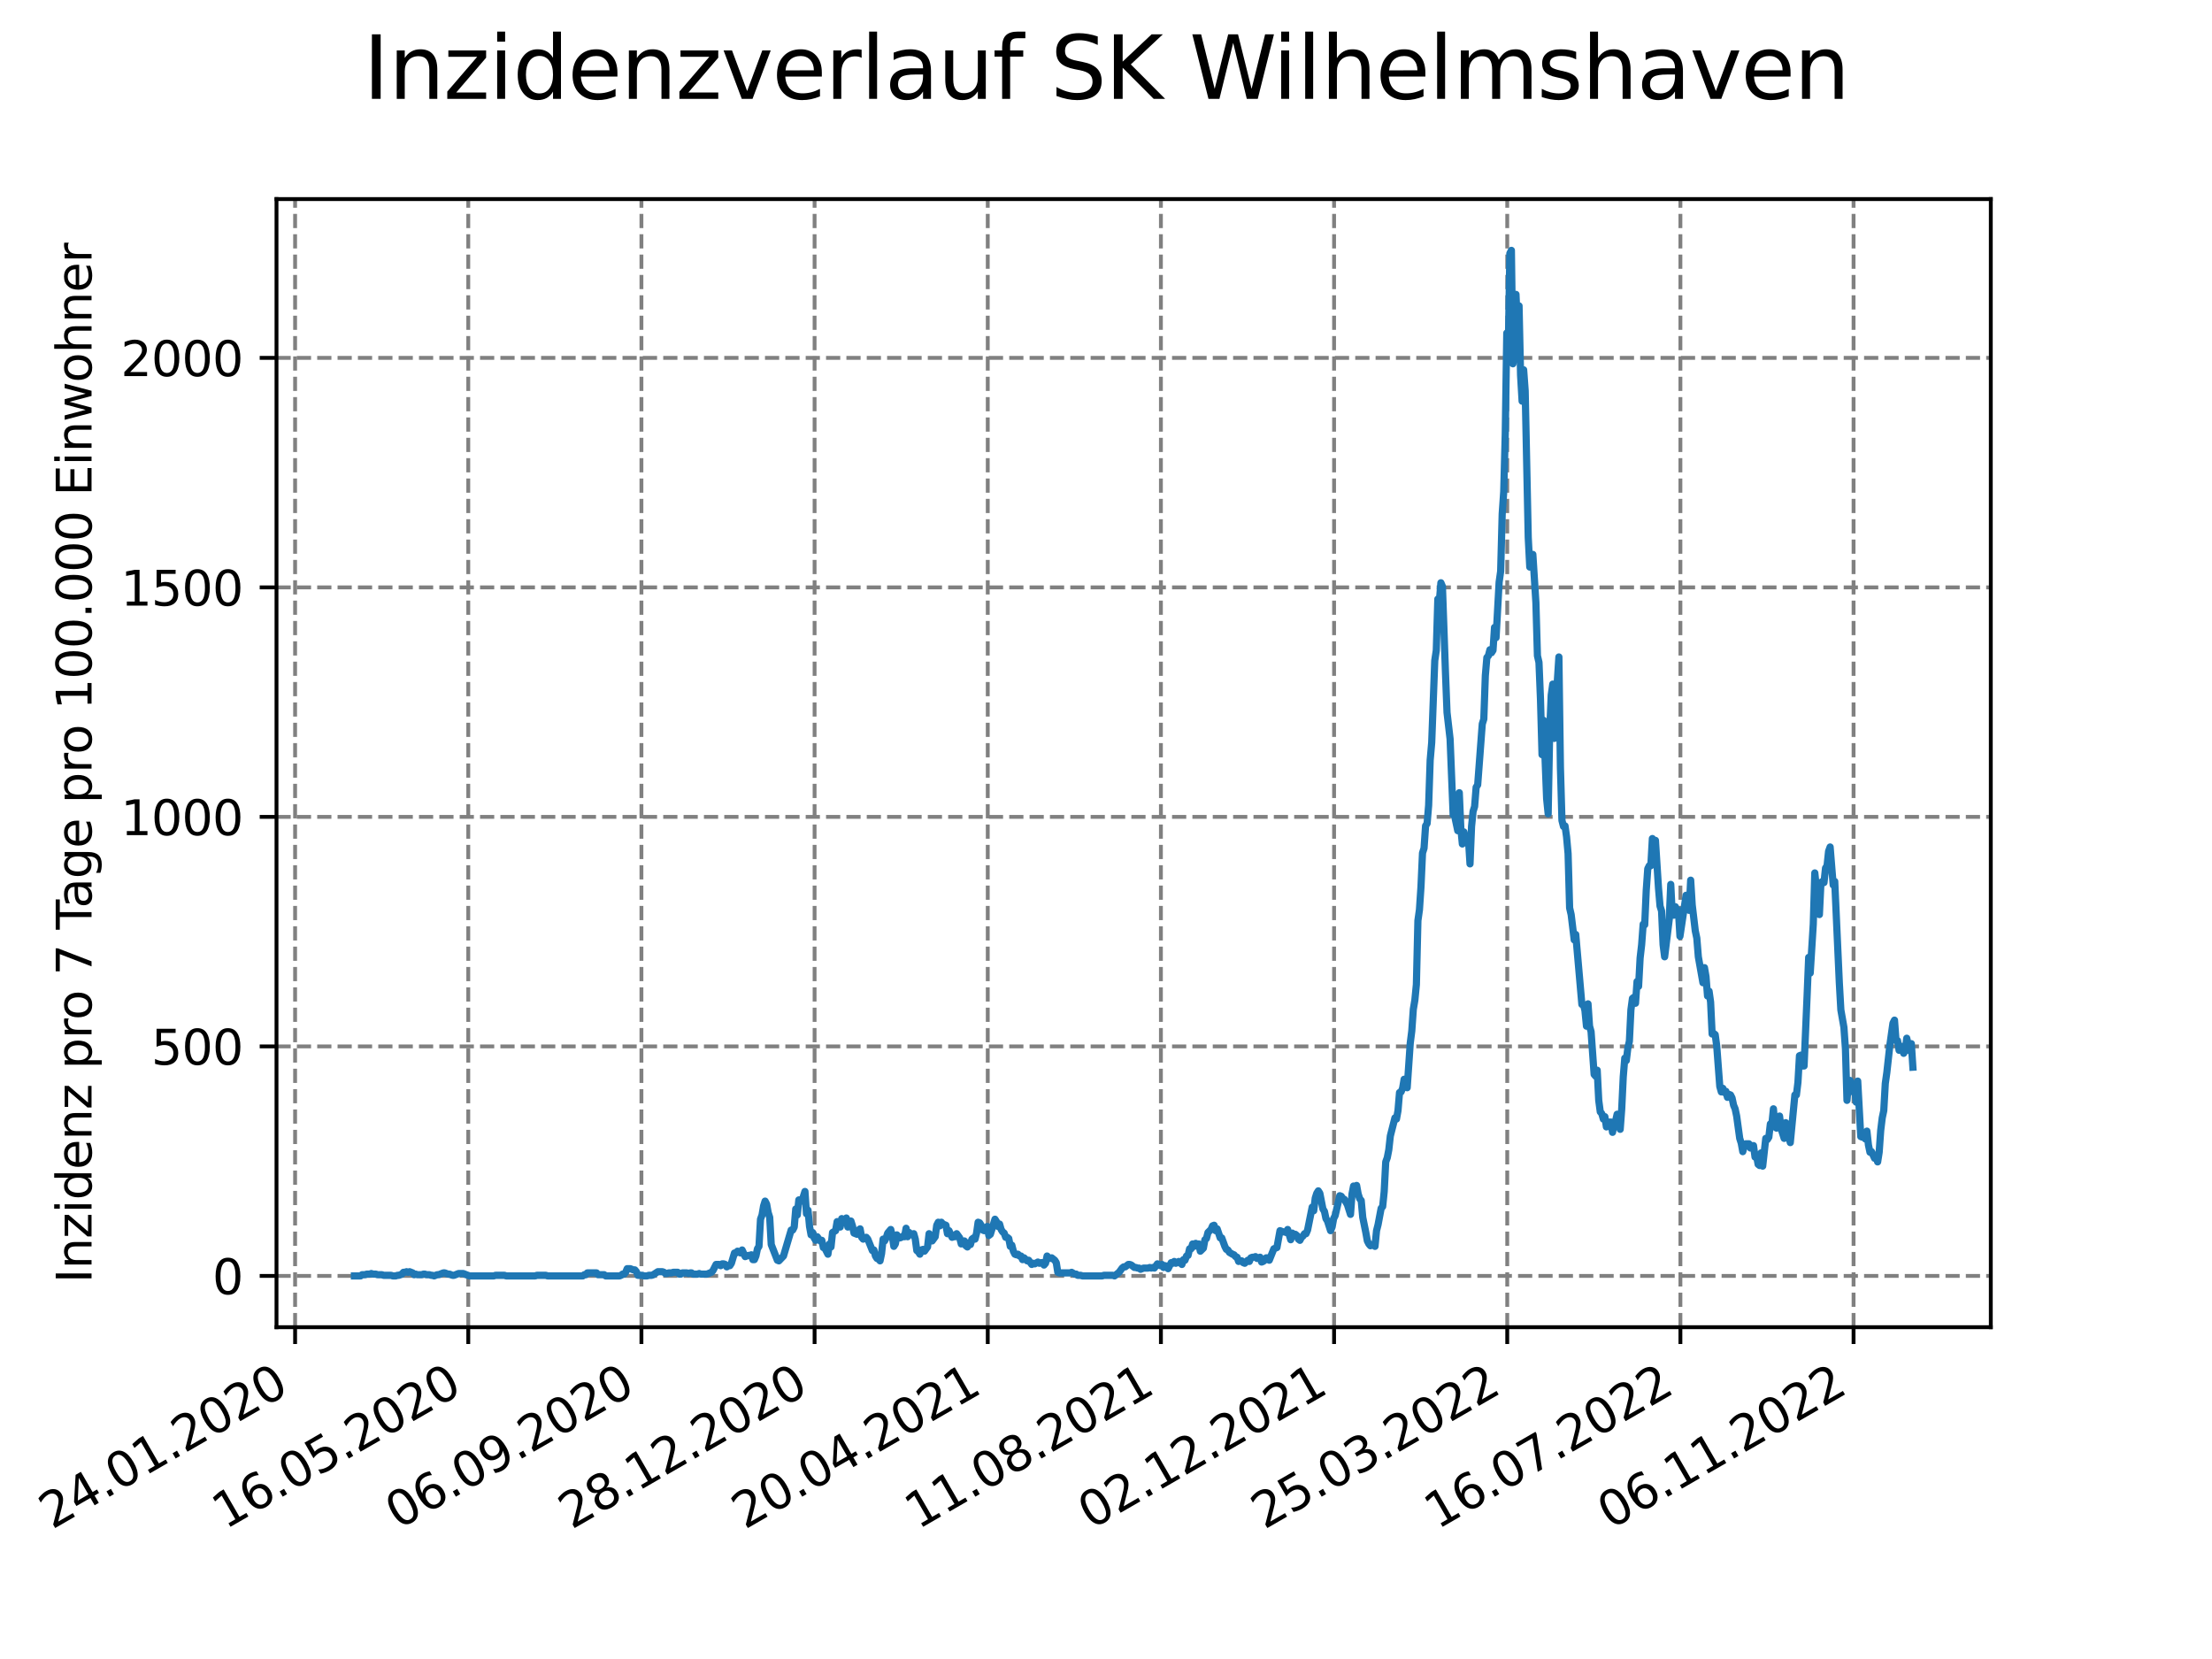 <?xml version="1.0" encoding="utf-8" standalone="no"?>
<!DOCTYPE svg PUBLIC "-//W3C//DTD SVG 1.1//EN"
  "http://www.w3.org/Graphics/SVG/1.1/DTD/svg11.dtd">
<svg xmlns:xlink="http://www.w3.org/1999/xlink" width="460.8pt" height="345.6pt" viewBox="0 0 460.8 345.6" xmlns="http://www.w3.org/2000/svg" version="1.1">
 <defs>
  <style type="text/css">*{stroke-linejoin: round; stroke-linecap: butt}</style>
 </defs>
 <g id="figure_1">
  <g id="patch_1">
   <path d="M 0 345.6 
L 460.8 345.6 
L 460.8 0 
L 0 0 
z
" style="fill: #ffffff"/>
  </g>
  <g id="axes_1">
   <g id="patch_2">
    <path d="M 57.6 276.48 
L 414.72 276.48 
L 414.72 41.472 
L 57.6 41.472 
z
" style="fill: #ffffff"/>
   </g>
   <g id="matplotlib.axis_1">
    <g id="xtick_1">
     <g id="line2d_1">
      <path d="M 61.476 276.48 
L 61.476 41.472 
" clip-path="url(#p8a5e3ba0ab)" style="fill: none; stroke-dasharray: 2.96,1.28; stroke-dashoffset: 0; stroke: #808080; stroke-width: 0.8"/>
     </g>
     <g id="line2d_2">
      <defs>
       <path id="m981bf129ba" d="M 0 0 
L 0 3.5 
" style="stroke: #000000; stroke-width: 0.8"/>
      </defs>
      <g>
       <use xlink:href="#m981bf129ba" x="61.476" y="276.48" style="stroke: #000000; stroke-width: 0.8"/>
      </g>
     </g>
     <g id="text_1">
      <!-- 24.01.2020 -->
      <g transform="translate(10.851 318.689) rotate(-30) scale(0.1 -0.1)">
       <defs>
        <path id="DejaVuSans-32" d="M 1228 531 
L 3431 531 
L 3431 0 
L 469 0 
L 469 531 
Q 828 903 1448 1529 
Q 2069 2156 2228 2338 
Q 2531 2678 2651 2914 
Q 2772 3150 2772 3378 
Q 2772 3750 2511 3984 
Q 2250 4219 1831 4219 
Q 1534 4219 1204 4116 
Q 875 4013 500 3803 
L 500 4441 
Q 881 4594 1212 4672 
Q 1544 4750 1819 4750 
Q 2544 4750 2975 4387 
Q 3406 4025 3406 3419 
Q 3406 3131 3298 2873 
Q 3191 2616 2906 2266 
Q 2828 2175 2409 1742 
Q 1991 1309 1228 531 
z
" transform="scale(0.016)"/>
        <path id="DejaVuSans-34" d="M 2419 4116 
L 825 1625 
L 2419 1625 
L 2419 4116 
z
M 2253 4666 
L 3047 4666 
L 3047 1625 
L 3713 1625 
L 3713 1100 
L 3047 1100 
L 3047 0 
L 2419 0 
L 2419 1100 
L 313 1100 
L 313 1709 
L 2253 4666 
z
" transform="scale(0.016)"/>
        <path id="DejaVuSans-2e" d="M 684 794 
L 1344 794 
L 1344 0 
L 684 0 
L 684 794 
z
" transform="scale(0.016)"/>
        <path id="DejaVuSans-30" d="M 2034 4250 
Q 1547 4250 1301 3770 
Q 1056 3291 1056 2328 
Q 1056 1369 1301 889 
Q 1547 409 2034 409 
Q 2525 409 2770 889 
Q 3016 1369 3016 2328 
Q 3016 3291 2770 3770 
Q 2525 4250 2034 4250 
z
M 2034 4750 
Q 2819 4750 3233 4129 
Q 3647 3509 3647 2328 
Q 3647 1150 3233 529 
Q 2819 -91 2034 -91 
Q 1250 -91 836 529 
Q 422 1150 422 2328 
Q 422 3509 836 4129 
Q 1250 4750 2034 4750 
z
" transform="scale(0.016)"/>
        <path id="DejaVuSans-31" d="M 794 531 
L 1825 531 
L 1825 4091 
L 703 3866 
L 703 4441 
L 1819 4666 
L 2450 4666 
L 2450 531 
L 3481 531 
L 3481 0 
L 794 0 
L 794 531 
z
" transform="scale(0.016)"/>
       </defs>
       <use xlink:href="#DejaVuSans-32"/>
       <use xlink:href="#DejaVuSans-34" x="63.623"/>
       <use xlink:href="#DejaVuSans-2e" x="127.246"/>
       <use xlink:href="#DejaVuSans-30" x="159.033"/>
       <use xlink:href="#DejaVuSans-31" x="222.656"/>
       <use xlink:href="#DejaVuSans-2e" x="286.279"/>
       <use xlink:href="#DejaVuSans-32" x="318.066"/>
       <use xlink:href="#DejaVuSans-30" x="381.689"/>
       <use xlink:href="#DejaVuSans-32" x="445.312"/>
       <use xlink:href="#DejaVuSans-30" x="508.936"/>
      </g>
     </g>
    </g>
    <g id="xtick_2">
     <g id="line2d_3">
      <path d="M 97.549 276.48 
L 97.549 41.472 
" clip-path="url(#p8a5e3ba0ab)" style="fill: none; stroke-dasharray: 2.96,1.28; stroke-dashoffset: 0; stroke: #808080; stroke-width: 0.8"/>
     </g>
     <g id="line2d_4">
      <g>
       <use xlink:href="#m981bf129ba" x="97.549" y="276.48" style="stroke: #000000; stroke-width: 0.8"/>
      </g>
     </g>
     <g id="text_2">
      <!-- 16.05.2020 -->
      <g transform="translate(46.923 318.689) rotate(-30) scale(0.1 -0.1)">
       <defs>
        <path id="DejaVuSans-36" d="M 2113 2584 
Q 1688 2584 1439 2293 
Q 1191 2003 1191 1497 
Q 1191 994 1439 701 
Q 1688 409 2113 409 
Q 2538 409 2786 701 
Q 3034 994 3034 1497 
Q 3034 2003 2786 2293 
Q 2538 2584 2113 2584 
z
M 3366 4563 
L 3366 3988 
Q 3128 4100 2886 4159 
Q 2644 4219 2406 4219 
Q 1781 4219 1451 3797 
Q 1122 3375 1075 2522 
Q 1259 2794 1537 2939 
Q 1816 3084 2150 3084 
Q 2853 3084 3261 2657 
Q 3669 2231 3669 1497 
Q 3669 778 3244 343 
Q 2819 -91 2113 -91 
Q 1303 -91 875 529 
Q 447 1150 447 2328 
Q 447 3434 972 4092 
Q 1497 4750 2381 4750 
Q 2619 4750 2861 4703 
Q 3103 4656 3366 4563 
z
" transform="scale(0.016)"/>
        <path id="DejaVuSans-35" d="M 691 4666 
L 3169 4666 
L 3169 4134 
L 1269 4134 
L 1269 2991 
Q 1406 3038 1543 3061 
Q 1681 3084 1819 3084 
Q 2600 3084 3056 2656 
Q 3513 2228 3513 1497 
Q 3513 744 3044 326 
Q 2575 -91 1722 -91 
Q 1428 -91 1123 -41 
Q 819 9 494 109 
L 494 744 
Q 775 591 1075 516 
Q 1375 441 1709 441 
Q 2250 441 2565 725 
Q 2881 1009 2881 1497 
Q 2881 1984 2565 2268 
Q 2250 2553 1709 2553 
Q 1456 2553 1204 2497 
Q 953 2441 691 2322 
L 691 4666 
z
" transform="scale(0.016)"/>
       </defs>
       <use xlink:href="#DejaVuSans-31"/>
       <use xlink:href="#DejaVuSans-36" x="63.623"/>
       <use xlink:href="#DejaVuSans-2e" x="127.246"/>
       <use xlink:href="#DejaVuSans-30" x="159.033"/>
       <use xlink:href="#DejaVuSans-35" x="222.656"/>
       <use xlink:href="#DejaVuSans-2e" x="286.279"/>
       <use xlink:href="#DejaVuSans-32" x="318.066"/>
       <use xlink:href="#DejaVuSans-30" x="381.689"/>
       <use xlink:href="#DejaVuSans-32" x="445.312"/>
       <use xlink:href="#DejaVuSans-30" x="508.936"/>
      </g>
     </g>
    </g>
    <g id="xtick_3">
     <g id="line2d_5">
      <path d="M 133.621 276.48 
L 133.621 41.472 
" clip-path="url(#p8a5e3ba0ab)" style="fill: none; stroke-dasharray: 2.96,1.28; stroke-dashoffset: 0; stroke: #808080; stroke-width: 0.8"/>
     </g>
     <g id="line2d_6">
      <g>
       <use xlink:href="#m981bf129ba" x="133.621" y="276.48" style="stroke: #000000; stroke-width: 0.8"/>
      </g>
     </g>
     <g id="text_3">
      <!-- 06.09.2020 -->
      <g transform="translate(82.996 318.689) rotate(-30) scale(0.1 -0.1)">
       <defs>
        <path id="DejaVuSans-39" d="M 703 97 
L 703 672 
Q 941 559 1184 500 
Q 1428 441 1663 441 
Q 2288 441 2617 861 
Q 2947 1281 2994 2138 
Q 2813 1869 2534 1725 
Q 2256 1581 1919 1581 
Q 1219 1581 811 2004 
Q 403 2428 403 3163 
Q 403 3881 828 4315 
Q 1253 4750 1959 4750 
Q 2769 4750 3195 4129 
Q 3622 3509 3622 2328 
Q 3622 1225 3098 567 
Q 2575 -91 1691 -91 
Q 1453 -91 1209 -44 
Q 966 3 703 97 
z
M 1959 2075 
Q 2384 2075 2632 2365 
Q 2881 2656 2881 3163 
Q 2881 3666 2632 3958 
Q 2384 4250 1959 4250 
Q 1534 4250 1286 3958 
Q 1038 3666 1038 3163 
Q 1038 2656 1286 2365 
Q 1534 2075 1959 2075 
z
" transform="scale(0.016)"/>
       </defs>
       <use xlink:href="#DejaVuSans-30"/>
       <use xlink:href="#DejaVuSans-36" x="63.623"/>
       <use xlink:href="#DejaVuSans-2e" x="127.246"/>
       <use xlink:href="#DejaVuSans-30" x="159.033"/>
       <use xlink:href="#DejaVuSans-39" x="222.656"/>
       <use xlink:href="#DejaVuSans-2e" x="286.279"/>
       <use xlink:href="#DejaVuSans-32" x="318.066"/>
       <use xlink:href="#DejaVuSans-30" x="381.689"/>
       <use xlink:href="#DejaVuSans-32" x="445.312"/>
       <use xlink:href="#DejaVuSans-30" x="508.936"/>
      </g>
     </g>
    </g>
    <g id="xtick_4">
     <g id="line2d_7">
      <path d="M 169.694 276.48 
L 169.694 41.472 
" clip-path="url(#p8a5e3ba0ab)" style="fill: none; stroke-dasharray: 2.96,1.28; stroke-dashoffset: 0; stroke: #808080; stroke-width: 0.8"/>
     </g>
     <g id="line2d_8">
      <g>
       <use xlink:href="#m981bf129ba" x="169.694" y="276.48" style="stroke: #000000; stroke-width: 0.8"/>
      </g>
     </g>
     <g id="text_4">
      <!-- 28.12.2020 -->
      <g transform="translate(119.069 318.689) rotate(-30) scale(0.1 -0.1)">
       <defs>
        <path id="DejaVuSans-38" d="M 2034 2216 
Q 1584 2216 1326 1975 
Q 1069 1734 1069 1313 
Q 1069 891 1326 650 
Q 1584 409 2034 409 
Q 2484 409 2743 651 
Q 3003 894 3003 1313 
Q 3003 1734 2745 1975 
Q 2488 2216 2034 2216 
z
M 1403 2484 
Q 997 2584 770 2862 
Q 544 3141 544 3541 
Q 544 4100 942 4425 
Q 1341 4750 2034 4750 
Q 2731 4750 3128 4425 
Q 3525 4100 3525 3541 
Q 3525 3141 3298 2862 
Q 3072 2584 2669 2484 
Q 3125 2378 3379 2068 
Q 3634 1759 3634 1313 
Q 3634 634 3220 271 
Q 2806 -91 2034 -91 
Q 1263 -91 848 271 
Q 434 634 434 1313 
Q 434 1759 690 2068 
Q 947 2378 1403 2484 
z
M 1172 3481 
Q 1172 3119 1398 2916 
Q 1625 2713 2034 2713 
Q 2441 2713 2670 2916 
Q 2900 3119 2900 3481 
Q 2900 3844 2670 4047 
Q 2441 4250 2034 4250 
Q 1625 4250 1398 4047 
Q 1172 3844 1172 3481 
z
" transform="scale(0.016)"/>
       </defs>
       <use xlink:href="#DejaVuSans-32"/>
       <use xlink:href="#DejaVuSans-38" x="63.623"/>
       <use xlink:href="#DejaVuSans-2e" x="127.246"/>
       <use xlink:href="#DejaVuSans-31" x="159.033"/>
       <use xlink:href="#DejaVuSans-32" x="222.656"/>
       <use xlink:href="#DejaVuSans-2e" x="286.279"/>
       <use xlink:href="#DejaVuSans-32" x="318.066"/>
       <use xlink:href="#DejaVuSans-30" x="381.689"/>
       <use xlink:href="#DejaVuSans-32" x="445.312"/>
       <use xlink:href="#DejaVuSans-30" x="508.936"/>
      </g>
     </g>
    </g>
    <g id="xtick_5">
     <g id="line2d_9">
      <path d="M 205.767 276.48 
L 205.767 41.472 
" clip-path="url(#p8a5e3ba0ab)" style="fill: none; stroke-dasharray: 2.96,1.28; stroke-dashoffset: 0; stroke: #808080; stroke-width: 0.8"/>
     </g>
     <g id="line2d_10">
      <g>
       <use xlink:href="#m981bf129ba" x="205.767" y="276.48" style="stroke: #000000; stroke-width: 0.8"/>
      </g>
     </g>
     <g id="text_5">
      <!-- 20.04.2021 -->
      <g transform="translate(155.142 318.689) rotate(-30) scale(0.1 -0.1)">
       <use xlink:href="#DejaVuSans-32"/>
       <use xlink:href="#DejaVuSans-30" x="63.623"/>
       <use xlink:href="#DejaVuSans-2e" x="127.246"/>
       <use xlink:href="#DejaVuSans-30" x="159.033"/>
       <use xlink:href="#DejaVuSans-34" x="222.656"/>
       <use xlink:href="#DejaVuSans-2e" x="286.279"/>
       <use xlink:href="#DejaVuSans-32" x="318.066"/>
       <use xlink:href="#DejaVuSans-30" x="381.689"/>
       <use xlink:href="#DejaVuSans-32" x="445.312"/>
       <use xlink:href="#DejaVuSans-31" x="508.936"/>
      </g>
     </g>
    </g>
    <g id="xtick_6">
     <g id="line2d_11">
      <path d="M 241.84 276.48 
L 241.84 41.472 
" clip-path="url(#p8a5e3ba0ab)" style="fill: none; stroke-dasharray: 2.96,1.28; stroke-dashoffset: 0; stroke: #808080; stroke-width: 0.8"/>
     </g>
     <g id="line2d_12">
      <g>
       <use xlink:href="#m981bf129ba" x="241.84" y="276.48" style="stroke: #000000; stroke-width: 0.8"/>
      </g>
     </g>
     <g id="text_6">
      <!-- 11.08.2021 -->
      <g transform="translate(191.214 318.689) rotate(-30) scale(0.1 -0.1)">
       <use xlink:href="#DejaVuSans-31"/>
       <use xlink:href="#DejaVuSans-31" x="63.623"/>
       <use xlink:href="#DejaVuSans-2e" x="127.246"/>
       <use xlink:href="#DejaVuSans-30" x="159.033"/>
       <use xlink:href="#DejaVuSans-38" x="222.656"/>
       <use xlink:href="#DejaVuSans-2e" x="286.279"/>
       <use xlink:href="#DejaVuSans-32" x="318.066"/>
       <use xlink:href="#DejaVuSans-30" x="381.689"/>
       <use xlink:href="#DejaVuSans-32" x="445.312"/>
       <use xlink:href="#DejaVuSans-31" x="508.936"/>
      </g>
     </g>
    </g>
    <g id="xtick_7">
     <g id="line2d_13">
      <path d="M 277.912 276.48 
L 277.912 41.472 
" clip-path="url(#p8a5e3ba0ab)" style="fill: none; stroke-dasharray: 2.96,1.28; stroke-dashoffset: 0; stroke: #808080; stroke-width: 0.8"/>
     </g>
     <g id="line2d_14">
      <g>
       <use xlink:href="#m981bf129ba" x="277.912" y="276.48" style="stroke: #000000; stroke-width: 0.8"/>
      </g>
     </g>
     <g id="text_7">
      <!-- 02.12.2021 -->
      <g transform="translate(227.287 318.689) rotate(-30) scale(0.1 -0.1)">
       <use xlink:href="#DejaVuSans-30"/>
       <use xlink:href="#DejaVuSans-32" x="63.623"/>
       <use xlink:href="#DejaVuSans-2e" x="127.246"/>
       <use xlink:href="#DejaVuSans-31" x="159.033"/>
       <use xlink:href="#DejaVuSans-32" x="222.656"/>
       <use xlink:href="#DejaVuSans-2e" x="286.279"/>
       <use xlink:href="#DejaVuSans-32" x="318.066"/>
       <use xlink:href="#DejaVuSans-30" x="381.689"/>
       <use xlink:href="#DejaVuSans-32" x="445.312"/>
       <use xlink:href="#DejaVuSans-31" x="508.936"/>
      </g>
     </g>
    </g>
    <g id="xtick_8">
     <g id="line2d_15">
      <path d="M 313.985 276.48 
L 313.985 41.472 
" clip-path="url(#p8a5e3ba0ab)" style="fill: none; stroke-dasharray: 2.96,1.28; stroke-dashoffset: 0; stroke: #808080; stroke-width: 0.8"/>
     </g>
     <g id="line2d_16">
      <g>
       <use xlink:href="#m981bf129ba" x="313.985" y="276.48" style="stroke: #000000; stroke-width: 0.8"/>
      </g>
     </g>
     <g id="text_8">
      <!-- 25.03.2022 -->
      <g transform="translate(263.36 318.689) rotate(-30) scale(0.1 -0.1)">
       <defs>
        <path id="DejaVuSans-33" d="M 2597 2516 
Q 3050 2419 3304 2112 
Q 3559 1806 3559 1356 
Q 3559 666 3084 287 
Q 2609 -91 1734 -91 
Q 1441 -91 1130 -33 
Q 819 25 488 141 
L 488 750 
Q 750 597 1062 519 
Q 1375 441 1716 441 
Q 2309 441 2620 675 
Q 2931 909 2931 1356 
Q 2931 1769 2642 2001 
Q 2353 2234 1838 2234 
L 1294 2234 
L 1294 2753 
L 1863 2753 
Q 2328 2753 2575 2939 
Q 2822 3125 2822 3475 
Q 2822 3834 2567 4026 
Q 2313 4219 1838 4219 
Q 1578 4219 1281 4162 
Q 984 4106 628 3988 
L 628 4550 
Q 988 4650 1302 4700 
Q 1616 4750 1894 4750 
Q 2613 4750 3031 4423 
Q 3450 4097 3450 3541 
Q 3450 3153 3228 2886 
Q 3006 2619 2597 2516 
z
" transform="scale(0.016)"/>
       </defs>
       <use xlink:href="#DejaVuSans-32"/>
       <use xlink:href="#DejaVuSans-35" x="63.623"/>
       <use xlink:href="#DejaVuSans-2e" x="127.246"/>
       <use xlink:href="#DejaVuSans-30" x="159.033"/>
       <use xlink:href="#DejaVuSans-33" x="222.656"/>
       <use xlink:href="#DejaVuSans-2e" x="286.279"/>
       <use xlink:href="#DejaVuSans-32" x="318.066"/>
       <use xlink:href="#DejaVuSans-30" x="381.689"/>
       <use xlink:href="#DejaVuSans-32" x="445.312"/>
       <use xlink:href="#DejaVuSans-32" x="508.936"/>
      </g>
     </g>
    </g>
    <g id="xtick_9">
     <g id="line2d_17">
      <path d="M 350.058 276.48 
L 350.058 41.472 
" clip-path="url(#p8a5e3ba0ab)" style="fill: none; stroke-dasharray: 2.96,1.28; stroke-dashoffset: 0; stroke: #808080; stroke-width: 0.8"/>
     </g>
     <g id="line2d_18">
      <g>
       <use xlink:href="#m981bf129ba" x="350.058" y="276.48" style="stroke: #000000; stroke-width: 0.8"/>
      </g>
     </g>
     <g id="text_9">
      <!-- 16.07.2022 -->
      <g transform="translate(299.433 318.689) rotate(-30) scale(0.1 -0.1)">
       <defs>
        <path id="DejaVuSans-37" d="M 525 4666 
L 3525 4666 
L 3525 4397 
L 1831 0 
L 1172 0 
L 2766 4134 
L 525 4134 
L 525 4666 
z
" transform="scale(0.016)"/>
       </defs>
       <use xlink:href="#DejaVuSans-31"/>
       <use xlink:href="#DejaVuSans-36" x="63.623"/>
       <use xlink:href="#DejaVuSans-2e" x="127.246"/>
       <use xlink:href="#DejaVuSans-30" x="159.033"/>
       <use xlink:href="#DejaVuSans-37" x="222.656"/>
       <use xlink:href="#DejaVuSans-2e" x="286.279"/>
       <use xlink:href="#DejaVuSans-32" x="318.066"/>
       <use xlink:href="#DejaVuSans-30" x="381.689"/>
       <use xlink:href="#DejaVuSans-32" x="445.312"/>
       <use xlink:href="#DejaVuSans-32" x="508.936"/>
      </g>
     </g>
    </g>
    <g id="xtick_10">
     <g id="line2d_19">
      <path d="M 386.131 276.48 
L 386.131 41.472 
" clip-path="url(#p8a5e3ba0ab)" style="fill: none; stroke-dasharray: 2.96,1.28; stroke-dashoffset: 0; stroke: #808080; stroke-width: 0.8"/>
     </g>
     <g id="line2d_20">
      <g>
       <use xlink:href="#m981bf129ba" x="386.131" y="276.48" style="stroke: #000000; stroke-width: 0.8"/>
      </g>
     </g>
     <g id="text_10">
      <!-- 06.11.2022 -->
      <g transform="translate(335.505 318.689) rotate(-30) scale(0.1 -0.1)">
       <use xlink:href="#DejaVuSans-30"/>
       <use xlink:href="#DejaVuSans-36" x="63.623"/>
       <use xlink:href="#DejaVuSans-2e" x="127.246"/>
       <use xlink:href="#DejaVuSans-31" x="159.033"/>
       <use xlink:href="#DejaVuSans-31" x="222.656"/>
       <use xlink:href="#DejaVuSans-2e" x="286.279"/>
       <use xlink:href="#DejaVuSans-32" x="318.066"/>
       <use xlink:href="#DejaVuSans-30" x="381.689"/>
       <use xlink:href="#DejaVuSans-32" x="445.312"/>
       <use xlink:href="#DejaVuSans-32" x="508.936"/>
      </g>
     </g>
    </g>
   </g>
   <g id="matplotlib.axis_2">
    <g id="ytick_1">
     <g id="line2d_21">
      <path d="M 57.6 265.798 
L 414.72 265.798 
" clip-path="url(#p8a5e3ba0ab)" style="fill: none; stroke-dasharray: 2.96,1.28; stroke-dashoffset: 0; stroke: #808080; stroke-width: 0.8"/>
     </g>
     <g id="line2d_22">
      <defs>
       <path id="mc6a2680a09" d="M 0 0 
L -3.5 0 
" style="stroke: #000000; stroke-width: 0.8"/>
      </defs>
      <g>
       <use xlink:href="#mc6a2680a09" x="57.6" y="265.798" style="stroke: #000000; stroke-width: 0.8"/>
      </g>
     </g>
     <g id="text_11">
      <!-- 0 -->
      <g transform="translate(44.237 269.597) scale(0.1 -0.1)">
       <use xlink:href="#DejaVuSans-30"/>
      </g>
     </g>
    </g>
    <g id="ytick_2">
     <g id="line2d_23">
      <path d="M 57.6 217.986 
L 414.72 217.986 
" clip-path="url(#p8a5e3ba0ab)" style="fill: none; stroke-dasharray: 2.96,1.28; stroke-dashoffset: 0; stroke: #808080; stroke-width: 0.8"/>
     </g>
     <g id="line2d_24">
      <g>
       <use xlink:href="#mc6a2680a09" x="57.6" y="217.986" style="stroke: #000000; stroke-width: 0.8"/>
      </g>
     </g>
     <g id="text_12">
      <!-- 500 -->
      <g transform="translate(31.512 221.785) scale(0.1 -0.1)">
       <use xlink:href="#DejaVuSans-35"/>
       <use xlink:href="#DejaVuSans-30" x="63.623"/>
       <use xlink:href="#DejaVuSans-30" x="127.246"/>
      </g>
     </g>
    </g>
    <g id="ytick_3">
     <g id="line2d_25">
      <path d="M 57.6 170.175 
L 414.72 170.175 
" clip-path="url(#p8a5e3ba0ab)" style="fill: none; stroke-dasharray: 2.96,1.28; stroke-dashoffset: 0; stroke: #808080; stroke-width: 0.8"/>
     </g>
     <g id="line2d_26">
      <g>
       <use xlink:href="#mc6a2680a09" x="57.6" y="170.175" style="stroke: #000000; stroke-width: 0.8"/>
      </g>
     </g>
     <g id="text_13">
      <!-- 1000 -->
      <g transform="translate(25.15 173.974) scale(0.1 -0.1)">
       <use xlink:href="#DejaVuSans-31"/>
       <use xlink:href="#DejaVuSans-30" x="63.623"/>
       <use xlink:href="#DejaVuSans-30" x="127.246"/>
       <use xlink:href="#DejaVuSans-30" x="190.869"/>
      </g>
     </g>
    </g>
    <g id="ytick_4">
     <g id="line2d_27">
      <path d="M 57.6 122.363 
L 414.72 122.363 
" clip-path="url(#p8a5e3ba0ab)" style="fill: none; stroke-dasharray: 2.96,1.28; stroke-dashoffset: 0; stroke: #808080; stroke-width: 0.8"/>
     </g>
     <g id="line2d_28">
      <g>
       <use xlink:href="#mc6a2680a09" x="57.6" y="122.363" style="stroke: #000000; stroke-width: 0.8"/>
      </g>
     </g>
     <g id="text_14">
      <!-- 1500 -->
      <g transform="translate(25.15 126.162) scale(0.1 -0.1)">
       <use xlink:href="#DejaVuSans-31"/>
       <use xlink:href="#DejaVuSans-35" x="63.623"/>
       <use xlink:href="#DejaVuSans-30" x="127.246"/>
       <use xlink:href="#DejaVuSans-30" x="190.869"/>
      </g>
     </g>
    </g>
    <g id="ytick_5">
     <g id="line2d_29">
      <path d="M 57.6 74.552 
L 414.72 74.552 
" clip-path="url(#p8a5e3ba0ab)" style="fill: none; stroke-dasharray: 2.96,1.28; stroke-dashoffset: 0; stroke: #808080; stroke-width: 0.8"/>
     </g>
     <g id="line2d_30">
      <g>
       <use xlink:href="#mc6a2680a09" x="57.6" y="74.552" style="stroke: #000000; stroke-width: 0.8"/>
      </g>
     </g>
     <g id="text_15">
      <!-- 2000 -->
      <g transform="translate(25.15 78.351) scale(0.1 -0.1)">
       <use xlink:href="#DejaVuSans-32"/>
       <use xlink:href="#DejaVuSans-30" x="63.623"/>
       <use xlink:href="#DejaVuSans-30" x="127.246"/>
       <use xlink:href="#DejaVuSans-30" x="190.869"/>
      </g>
     </g>
    </g>
    <g id="text_16">
     <!-- Inzidenz pro 7 Tage pro 100.000 Einwohner -->
     <g transform="translate(19.07 267.301) rotate(-90) scale(0.1 -0.1)">
      <defs>
       <path id="DejaVuSans-49" d="M 628 4666 
L 1259 4666 
L 1259 0 
L 628 0 
L 628 4666 
z
" transform="scale(0.016)"/>
       <path id="DejaVuSans-6e" d="M 3513 2113 
L 3513 0 
L 2938 0 
L 2938 2094 
Q 2938 2591 2744 2837 
Q 2550 3084 2163 3084 
Q 1697 3084 1428 2787 
Q 1159 2491 1159 1978 
L 1159 0 
L 581 0 
L 581 3500 
L 1159 3500 
L 1159 2956 
Q 1366 3272 1645 3428 
Q 1925 3584 2291 3584 
Q 2894 3584 3203 3211 
Q 3513 2838 3513 2113 
z
" transform="scale(0.016)"/>
       <path id="DejaVuSans-7a" d="M 353 3500 
L 3084 3500 
L 3084 2975 
L 922 459 
L 3084 459 
L 3084 0 
L 275 0 
L 275 525 
L 2438 3041 
L 353 3041 
L 353 3500 
z
" transform="scale(0.016)"/>
       <path id="DejaVuSans-69" d="M 603 3500 
L 1178 3500 
L 1178 0 
L 603 0 
L 603 3500 
z
M 603 4863 
L 1178 4863 
L 1178 4134 
L 603 4134 
L 603 4863 
z
" transform="scale(0.016)"/>
       <path id="DejaVuSans-64" d="M 2906 2969 
L 2906 4863 
L 3481 4863 
L 3481 0 
L 2906 0 
L 2906 525 
Q 2725 213 2448 61 
Q 2172 -91 1784 -91 
Q 1150 -91 751 415 
Q 353 922 353 1747 
Q 353 2572 751 3078 
Q 1150 3584 1784 3584 
Q 2172 3584 2448 3432 
Q 2725 3281 2906 2969 
z
M 947 1747 
Q 947 1113 1208 752 
Q 1469 391 1925 391 
Q 2381 391 2643 752 
Q 2906 1113 2906 1747 
Q 2906 2381 2643 2742 
Q 2381 3103 1925 3103 
Q 1469 3103 1208 2742 
Q 947 2381 947 1747 
z
" transform="scale(0.016)"/>
       <path id="DejaVuSans-65" d="M 3597 1894 
L 3597 1613 
L 953 1613 
Q 991 1019 1311 708 
Q 1631 397 2203 397 
Q 2534 397 2845 478 
Q 3156 559 3463 722 
L 3463 178 
Q 3153 47 2828 -22 
Q 2503 -91 2169 -91 
Q 1331 -91 842 396 
Q 353 884 353 1716 
Q 353 2575 817 3079 
Q 1281 3584 2069 3584 
Q 2775 3584 3186 3129 
Q 3597 2675 3597 1894 
z
M 3022 2063 
Q 3016 2534 2758 2815 
Q 2500 3097 2075 3097 
Q 1594 3097 1305 2825 
Q 1016 2553 972 2059 
L 3022 2063 
z
" transform="scale(0.016)"/>
       <path id="DejaVuSans-20" transform="scale(0.016)"/>
       <path id="DejaVuSans-70" d="M 1159 525 
L 1159 -1331 
L 581 -1331 
L 581 3500 
L 1159 3500 
L 1159 2969 
Q 1341 3281 1617 3432 
Q 1894 3584 2278 3584 
Q 2916 3584 3314 3078 
Q 3713 2572 3713 1747 
Q 3713 922 3314 415 
Q 2916 -91 2278 -91 
Q 1894 -91 1617 61 
Q 1341 213 1159 525 
z
M 3116 1747 
Q 3116 2381 2855 2742 
Q 2594 3103 2138 3103 
Q 1681 3103 1420 2742 
Q 1159 2381 1159 1747 
Q 1159 1113 1420 752 
Q 1681 391 2138 391 
Q 2594 391 2855 752 
Q 3116 1113 3116 1747 
z
" transform="scale(0.016)"/>
       <path id="DejaVuSans-72" d="M 2631 2963 
Q 2534 3019 2420 3045 
Q 2306 3072 2169 3072 
Q 1681 3072 1420 2755 
Q 1159 2438 1159 1844 
L 1159 0 
L 581 0 
L 581 3500 
L 1159 3500 
L 1159 2956 
Q 1341 3275 1631 3429 
Q 1922 3584 2338 3584 
Q 2397 3584 2469 3576 
Q 2541 3569 2628 3553 
L 2631 2963 
z
" transform="scale(0.016)"/>
       <path id="DejaVuSans-6f" d="M 1959 3097 
Q 1497 3097 1228 2736 
Q 959 2375 959 1747 
Q 959 1119 1226 758 
Q 1494 397 1959 397 
Q 2419 397 2687 759 
Q 2956 1122 2956 1747 
Q 2956 2369 2687 2733 
Q 2419 3097 1959 3097 
z
M 1959 3584 
Q 2709 3584 3137 3096 
Q 3566 2609 3566 1747 
Q 3566 888 3137 398 
Q 2709 -91 1959 -91 
Q 1206 -91 779 398 
Q 353 888 353 1747 
Q 353 2609 779 3096 
Q 1206 3584 1959 3584 
z
" transform="scale(0.016)"/>
       <path id="DejaVuSans-54" d="M -19 4666 
L 3928 4666 
L 3928 4134 
L 2272 4134 
L 2272 0 
L 1638 0 
L 1638 4134 
L -19 4134 
L -19 4666 
z
" transform="scale(0.016)"/>
       <path id="DejaVuSans-61" d="M 2194 1759 
Q 1497 1759 1228 1600 
Q 959 1441 959 1056 
Q 959 750 1161 570 
Q 1363 391 1709 391 
Q 2188 391 2477 730 
Q 2766 1069 2766 1631 
L 2766 1759 
L 2194 1759 
z
M 3341 1997 
L 3341 0 
L 2766 0 
L 2766 531 
Q 2569 213 2275 61 
Q 1981 -91 1556 -91 
Q 1019 -91 701 211 
Q 384 513 384 1019 
Q 384 1609 779 1909 
Q 1175 2209 1959 2209 
L 2766 2209 
L 2766 2266 
Q 2766 2663 2505 2880 
Q 2244 3097 1772 3097 
Q 1472 3097 1187 3025 
Q 903 2953 641 2809 
L 641 3341 
Q 956 3463 1253 3523 
Q 1550 3584 1831 3584 
Q 2591 3584 2966 3190 
Q 3341 2797 3341 1997 
z
" transform="scale(0.016)"/>
       <path id="DejaVuSans-67" d="M 2906 1791 
Q 2906 2416 2648 2759 
Q 2391 3103 1925 3103 
Q 1463 3103 1205 2759 
Q 947 2416 947 1791 
Q 947 1169 1205 825 
Q 1463 481 1925 481 
Q 2391 481 2648 825 
Q 2906 1169 2906 1791 
z
M 3481 434 
Q 3481 -459 3084 -895 
Q 2688 -1331 1869 -1331 
Q 1566 -1331 1297 -1286 
Q 1028 -1241 775 -1147 
L 775 -588 
Q 1028 -725 1275 -790 
Q 1522 -856 1778 -856 
Q 2344 -856 2625 -561 
Q 2906 -266 2906 331 
L 2906 616 
Q 2728 306 2450 153 
Q 2172 0 1784 0 
Q 1141 0 747 490 
Q 353 981 353 1791 
Q 353 2603 747 3093 
Q 1141 3584 1784 3584 
Q 2172 3584 2450 3431 
Q 2728 3278 2906 2969 
L 2906 3500 
L 3481 3500 
L 3481 434 
z
" transform="scale(0.016)"/>
       <path id="DejaVuSans-45" d="M 628 4666 
L 3578 4666 
L 3578 4134 
L 1259 4134 
L 1259 2753 
L 3481 2753 
L 3481 2222 
L 1259 2222 
L 1259 531 
L 3634 531 
L 3634 0 
L 628 0 
L 628 4666 
z
" transform="scale(0.016)"/>
       <path id="DejaVuSans-77" d="M 269 3500 
L 844 3500 
L 1563 769 
L 2278 3500 
L 2956 3500 
L 3675 769 
L 4391 3500 
L 4966 3500 
L 4050 0 
L 3372 0 
L 2619 2869 
L 1863 0 
L 1184 0 
L 269 3500 
z
" transform="scale(0.016)"/>
       <path id="DejaVuSans-68" d="M 3513 2113 
L 3513 0 
L 2938 0 
L 2938 2094 
Q 2938 2591 2744 2837 
Q 2550 3084 2163 3084 
Q 1697 3084 1428 2787 
Q 1159 2491 1159 1978 
L 1159 0 
L 581 0 
L 581 4863 
L 1159 4863 
L 1159 2956 
Q 1366 3272 1645 3428 
Q 1925 3584 2291 3584 
Q 2894 3584 3203 3211 
Q 3513 2838 3513 2113 
z
" transform="scale(0.016)"/>
      </defs>
      <use xlink:href="#DejaVuSans-49"/>
      <use xlink:href="#DejaVuSans-6e" x="29.492"/>
      <use xlink:href="#DejaVuSans-7a" x="92.871"/>
      <use xlink:href="#DejaVuSans-69" x="145.361"/>
      <use xlink:href="#DejaVuSans-64" x="173.145"/>
      <use xlink:href="#DejaVuSans-65" x="236.621"/>
      <use xlink:href="#DejaVuSans-6e" x="298.145"/>
      <use xlink:href="#DejaVuSans-7a" x="361.523"/>
      <use xlink:href="#DejaVuSans-20" x="414.014"/>
      <use xlink:href="#DejaVuSans-70" x="445.801"/>
      <use xlink:href="#DejaVuSans-72" x="509.277"/>
      <use xlink:href="#DejaVuSans-6f" x="548.141"/>
      <use xlink:href="#DejaVuSans-20" x="609.322"/>
      <use xlink:href="#DejaVuSans-37" x="641.109"/>
      <use xlink:href="#DejaVuSans-20" x="704.732"/>
      <use xlink:href="#DejaVuSans-54" x="736.52"/>
      <use xlink:href="#DejaVuSans-61" x="781.104"/>
      <use xlink:href="#DejaVuSans-67" x="842.383"/>
      <use xlink:href="#DejaVuSans-65" x="905.859"/>
      <use xlink:href="#DejaVuSans-20" x="967.383"/>
      <use xlink:href="#DejaVuSans-70" x="999.17"/>
      <use xlink:href="#DejaVuSans-72" x="1062.646"/>
      <use xlink:href="#DejaVuSans-6f" x="1101.51"/>
      <use xlink:href="#DejaVuSans-20" x="1162.691"/>
      <use xlink:href="#DejaVuSans-31" x="1194.479"/>
      <use xlink:href="#DejaVuSans-30" x="1258.102"/>
      <use xlink:href="#DejaVuSans-30" x="1321.725"/>
      <use xlink:href="#DejaVuSans-2e" x="1385.348"/>
      <use xlink:href="#DejaVuSans-30" x="1417.135"/>
      <use xlink:href="#DejaVuSans-30" x="1480.758"/>
      <use xlink:href="#DejaVuSans-30" x="1544.381"/>
      <use xlink:href="#DejaVuSans-20" x="1608.004"/>
      <use xlink:href="#DejaVuSans-45" x="1639.791"/>
      <use xlink:href="#DejaVuSans-69" x="1702.975"/>
      <use xlink:href="#DejaVuSans-6e" x="1730.758"/>
      <use xlink:href="#DejaVuSans-77" x="1794.137"/>
      <use xlink:href="#DejaVuSans-6f" x="1875.924"/>
      <use xlink:href="#DejaVuSans-68" x="1937.105"/>
      <use xlink:href="#DejaVuSans-6e" x="2000.484"/>
      <use xlink:href="#DejaVuSans-65" x="2063.863"/>
      <use xlink:href="#DejaVuSans-72" x="2125.387"/>
     </g>
    </g>
   </g>
   <g id="line2d_31">
    <path d="M 73.833 265.798 
L 75.11 265.798 
L 75.429 265.546 
L 76.067 265.546 
L 76.387 265.421 
L 77.025 265.421 
L 77.344 265.295 
L 77.663 265.421 
L 78.302 265.421 
L 78.621 265.546 
L 79.579 265.546 
L 79.898 265.672 
L 81.494 265.672 
L 81.813 265.798 
L 82.452 265.798 
L 82.771 265.672 
L 83.09 265.672 
L 83.729 265.421 
L 84.048 265.044 
L 84.367 265.044 
L 84.686 264.918 
L 85.006 265.044 
L 85.325 264.918 
L 85.963 265.169 
L 86.283 265.546 
L 86.602 265.421 
L 86.921 265.546 
L 87.879 265.546 
L 88.198 265.421 
L 88.517 265.421 
L 88.836 265.546 
L 89.475 265.546 
L 89.794 265.672 
L 90.113 265.672 
L 90.433 265.798 
L 91.071 265.546 
L 91.39 265.546 
L 92.348 265.169 
L 92.667 265.169 
L 93.306 265.421 
L 93.625 265.421 
L 94.263 265.672 
L 94.583 265.672 
L 95.54 265.295 
L 96.498 265.295 
L 97.775 265.798 
L 102.882 265.798 
L 103.202 265.672 
L 105.117 265.672 
L 105.436 265.798 
L 111.502 265.798 
L 111.821 265.672 
L 113.736 265.672 
L 114.055 265.798 
L 121.398 265.798 
L 121.717 265.546 
L 122.036 265.546 
L 122.355 265.169 
L 124.271 265.169 
L 124.59 265.546 
L 125.867 265.546 
L 126.186 265.798 
L 129.059 265.798 
L 129.378 265.672 
L 129.698 265.421 
L 130.017 265.421 
L 130.336 265.044 
L 130.655 264.29 
L 131.294 264.29 
L 131.932 264.541 
L 132.251 264.541 
L 132.571 264.918 
L 132.89 265.672 
L 133.848 265.672 
L 134.167 265.798 
L 134.805 265.798 
L 135.124 265.672 
L 135.763 265.672 
L 136.082 265.546 
L 137.04 264.918 
L 137.997 264.918 
L 138.317 265.044 
L 138.636 265.295 
L 138.955 265.295 
L 139.274 265.169 
L 139.913 265.169 
L 140.232 265.044 
L 141.19 265.044 
L 141.509 265.421 
L 141.828 265.421 
L 142.147 265.169 
L 143.105 265.169 
L 143.424 265.295 
L 143.744 265.169 
L 144.063 265.169 
L 144.382 265.421 
L 145.34 265.421 
L 145.659 265.295 
L 145.978 265.421 
L 147.255 265.421 
L 148.213 265.044 
L 148.532 264.667 
L 149.17 263.41 
L 149.809 263.41 
L 150.128 263.661 
L 150.447 263.284 
L 150.767 263.284 
L 151.086 263.41 
L 151.405 263.913 
L 151.724 263.661 
L 152.044 263.661 
L 152.363 263.159 
L 153.001 261.022 
L 153.32 261.022 
L 153.64 260.645 
L 154.278 261.022 
L 154.597 260.394 
L 155.236 261.776 
L 155.874 261.525 
L 156.193 261.525 
L 156.513 261.399 
L 156.832 262.405 
L 157.151 262.405 
L 157.47 261.651 
L 157.79 260.143 
L 158.109 259.64 
L 158.428 253.985 
L 158.747 253.105 
L 159.067 251.22 
L 159.386 250.214 
L 159.705 250.843 
L 160.024 252.602 
L 160.343 253.608 
L 160.663 259.263 
L 161.94 262.53 
L 162.259 262.656 
L 163.216 261.651 
L 164.813 256.247 
L 165.132 256.247 
L 165.451 255.618 
L 165.77 251.848 
L 166.09 253.105 
L 166.409 249.963 
L 166.728 249.963 
L 167.047 250.214 
L 167.686 248.204 
L 168.005 252.854 
L 168.324 252.099 
L 168.643 255.493 
L 168.963 257.252 
L 169.282 256.749 
L 169.601 257.88 
L 169.92 258.383 
L 170.239 257.629 
L 170.878 258.509 
L 171.197 258.383 
L 171.516 259.891 
L 171.836 260.017 
L 172.474 261.274 
L 172.793 259.137 
L 173.113 259.766 
L 173.432 256.749 
L 174.07 256.372 
L 174.389 254.487 
L 174.709 254.613 
L 175.028 255.618 
L 175.347 253.859 
L 175.666 254.362 
L 176.305 253.733 
L 176.624 255.618 
L 176.943 255.367 
L 177.262 254.362 
L 177.582 255.367 
L 177.901 256.875 
L 178.539 257.126 
L 178.859 256.247 
L 179.178 255.995 
L 179.497 257.755 
L 179.816 258.132 
L 180.136 258.006 
L 180.455 257.755 
L 180.774 258.132 
L 181.732 260.52 
L 182.051 260.394 
L 182.37 261.651 
L 182.689 262.153 
L 183.009 262.279 
L 183.328 262.656 
L 183.647 261.148 
L 183.966 258.132 
L 184.286 258.509 
L 184.605 257.88 
L 184.924 256.875 
L 185.562 256.121 
L 185.882 257.503 
L 186.201 259.64 
L 186.52 259.137 
L 186.839 257.252 
L 187.159 257.88 
L 187.478 257.88 
L 187.797 257.755 
L 188.116 257.503 
L 188.435 257.629 
L 188.755 255.87 
L 189.074 257.629 
L 189.393 256.749 
L 189.712 257.126 
L 190.032 257.252 
L 190.351 257.001 
L 190.67 258.132 
L 190.989 260.52 
L 191.309 260.771 
L 191.628 261.274 
L 191.947 260.394 
L 192.266 260.268 
L 192.585 260.645 
L 193.224 259.766 
L 193.543 257.001 
L 193.862 258.006 
L 194.182 258.509 
L 194.82 257.629 
L 195.139 255.241 
L 195.458 254.613 
L 195.778 255.367 
L 196.097 254.613 
L 196.416 254.99 
L 197.055 255.241 
L 197.374 257.001 
L 197.693 256.372 
L 198.332 257.755 
L 198.651 257.629 
L 198.97 257.629 
L 199.289 257.001 
L 199.928 257.88 
L 200.247 259.137 
L 200.885 258.509 
L 201.205 259.514 
L 201.524 259.766 
L 201.843 258.886 
L 202.162 259.263 
L 202.481 258.132 
L 202.801 257.88 
L 203.12 258.132 
L 203.439 256.875 
L 203.758 254.613 
L 204.078 254.739 
L 204.397 255.241 
L 204.716 256.247 
L 205.035 256.372 
L 205.674 255.493 
L 205.993 257.378 
L 206.312 257.126 
L 207.27 253.985 
L 207.589 254.487 
L 207.908 255.493 
L 208.228 254.99 
L 208.547 256.121 
L 208.866 256.624 
L 209.185 256.875 
L 209.504 257.755 
L 209.824 257.755 
L 210.143 258.006 
L 210.462 259.64 
L 210.781 259.389 
L 211.101 260.645 
L 211.42 261.274 
L 211.739 261.399 
L 212.058 261.274 
L 212.378 261.651 
L 212.697 261.651 
L 213.016 262.405 
L 213.335 262.028 
L 213.974 262.656 
L 214.293 262.53 
L 214.931 263.41 
L 215.251 263.159 
L 215.57 263.284 
L 216.208 262.907 
L 216.527 263.159 
L 216.847 263.033 
L 217.166 263.033 
L 217.485 263.536 
L 217.804 263.159 
L 218.124 261.651 
L 218.443 262.028 
L 218.762 262.153 
L 219.081 262.028 
L 219.72 262.53 
L 220.039 263.033 
L 220.358 265.044 
L 220.677 265.169 
L 222.912 265.169 
L 223.231 265.044 
L 223.87 265.421 
L 224.189 265.421 
L 224.508 265.672 
L 225.147 265.672 
L 225.466 265.798 
L 229.616 265.798 
L 229.935 265.672 
L 231.85 265.672 
L 232.17 265.798 
L 233.127 265.044 
L 233.766 264.164 
L 234.085 263.913 
L 234.404 263.913 
L 235.043 263.41 
L 235.362 263.41 
L 235.681 263.536 
L 236.32 264.038 
L 236.639 264.038 
L 236.958 264.164 
L 237.277 264.164 
L 237.597 264.415 
L 238.235 264.164 
L 239.193 264.164 
L 239.512 264.038 
L 239.831 264.164 
L 240.15 264.038 
L 240.47 264.164 
L 241.108 263.284 
L 241.427 263.41 
L 241.746 263.661 
L 242.066 263.41 
L 242.385 264.038 
L 242.704 263.661 
L 243.023 263.787 
L 243.343 264.29 
L 243.981 263.033 
L 244.3 263.159 
L 244.62 262.782 
L 244.939 263.159 
L 245.258 263.033 
L 245.577 262.782 
L 246.216 263.41 
L 246.535 262.405 
L 246.854 262.53 
L 247.173 261.651 
L 247.493 261.525 
L 247.812 260.143 
L 248.131 260.143 
L 248.45 259.137 
L 248.769 259.64 
L 249.089 259.011 
L 249.408 259.514 
L 249.727 259.137 
L 250.046 260.645 
L 250.685 260.017 
L 251.004 258.257 
L 251.323 258.006 
L 251.643 256.749 
L 252.281 256.121 
L 252.6 255.367 
L 252.919 255.241 
L 253.239 256.372 
L 253.558 255.995 
L 254.196 257.88 
L 254.516 257.88 
L 255.154 259.64 
L 255.473 260.268 
L 255.793 260.394 
L 256.112 260.897 
L 256.75 261.274 
L 257.069 261.399 
L 257.389 261.776 
L 257.708 261.902 
L 258.027 262.782 
L 258.346 262.656 
L 258.666 262.656 
L 258.985 263.033 
L 259.304 263.159 
L 259.942 262.53 
L 260.262 262.782 
L 260.581 262.028 
L 260.9 261.902 
L 261.219 261.902 
L 261.539 261.776 
L 261.858 262.153 
L 262.496 261.902 
L 262.816 262.907 
L 263.135 262.782 
L 263.454 262.53 
L 263.773 262.028 
L 264.092 262.028 
L 264.412 262.53 
L 265.369 260.143 
L 266.008 259.891 
L 266.646 256.372 
L 267.285 256.624 
L 267.604 256.624 
L 267.923 256.749 
L 268.242 256.121 
L 268.881 258.257 
L 269.2 256.875 
L 269.519 257.126 
L 269.839 257.126 
L 270.158 257.378 
L 270.477 258.132 
L 270.796 258.383 
L 271.115 257.755 
L 271.435 257.503 
L 271.754 257.001 
L 272.073 257.001 
L 272.392 256.247 
L 273.35 251.471 
L 273.669 252.225 
L 273.988 249.586 
L 274.308 248.581 
L 274.627 248.078 
L 274.946 248.581 
L 275.585 251.848 
L 275.904 252.351 
L 276.223 253.859 
L 276.542 254.362 
L 277.181 256.372 
L 277.5 255.618 
L 277.819 253.859 
L 278.138 253.231 
L 279.096 249.083 
L 279.415 249.209 
L 279.735 249.712 
L 280.054 249.837 
L 280.692 250.968 
L 281.331 252.979 
L 281.65 248.706 
L 281.969 247.073 
L 282.288 247.575 
L 282.608 246.947 
L 282.927 248.706 
L 283.246 249.712 
L 283.565 250.089 
L 283.885 253.608 
L 284.523 256.749 
L 284.842 258.509 
L 285.161 259.137 
L 285.481 259.514 
L 285.8 259.263 
L 286.119 259.389 
L 286.438 259.64 
L 286.758 256.372 
L 287.077 255.116 
L 287.715 251.722 
L 288.034 251.345 
L 288.354 248.204 
L 288.673 242.046 
L 288.992 241.166 
L 289.311 239.532 
L 289.631 236.642 
L 290.588 232.872 
L 290.908 233.123 
L 291.227 231.363 
L 291.546 227.593 
L 291.865 227.468 
L 292.184 226.714 
L 292.504 224.829 
L 292.823 225.457 
L 293.142 226.588 
L 293.781 217.288 
L 294.1 214.775 
L 294.419 210.25 
L 294.738 208.365 
L 295.058 205.098 
L 295.377 191.777 
L 295.696 189.514 
L 296.015 184.739 
L 296.334 177.701 
L 296.654 176.696 
L 296.973 172.046 
L 297.292 171.543 
L 297.611 167.773 
L 297.931 158.348 
L 298.25 154.703 
L 298.888 137.612 
L 299.207 135.475 
L 299.527 124.793 
L 299.846 125.296 
L 300.165 121.4 
L 300.484 122.154 
L 301.123 140.251 
L 301.442 148.419 
L 302.081 153.949 
L 302.719 169.784 
L 303.038 170.035 
L 303.677 173.051 
L 303.996 165.134 
L 304.315 172.549 
L 304.634 175.816 
L 304.954 173.303 
L 305.273 174.811 
L 305.592 175.188 
L 305.911 174.936 
L 306.23 179.963 
L 306.55 172.172 
L 306.869 169.03 
L 307.188 168.024 
L 307.507 164.003 
L 307.827 163.5 
L 308.784 150.807 
L 309.104 149.802 
L 309.423 140.753 
L 309.742 136.983 
L 310.061 136.606 
L 310.38 135.35 
L 310.7 135.978 
L 311.019 135.475 
L 311.338 130.7 
L 311.657 132.836 
L 312.296 121.274 
L 312.615 119.012 
L 312.934 107.073 
L 313.253 102.423 
L 313.573 90.359 
L 313.892 69.371 
L 314.211 72.387 
L 314.53 52.783 
L 314.85 52.154 
L 315.169 75.781 
L 315.488 73.142 
L 315.807 61.328 
L 316.127 68.617 
L 316.446 63.716 
L 316.765 78.168 
L 317.084 83.572 
L 317.403 77.037 
L 317.723 81.436 
L 318.361 111.974 
L 318.68 118.132 
L 319 117.755 
L 319.319 115.493 
L 319.957 125.547 
L 320.276 136.606 
L 320.596 137.989 
L 320.915 145.78 
L 321.234 157.217 
L 321.553 150.053 
L 322.192 166.391 
L 322.511 169.533 
L 322.83 152.19 
L 323.15 144.775 
L 323.469 142.513 
L 323.788 153.823 
L 324.107 146.786 
L 324.746 136.858 
L 325.065 159.856 
L 325.384 170.915 
L 325.703 172.172 
L 326.023 172.046 
L 326.342 174.308 
L 326.661 177.827 
L 326.98 189.137 
L 327.3 190.52 
L 327.938 195.798 
L 328.257 194.667 
L 329.534 209.245 
L 329.853 209.245 
L 330.173 210.502 
L 330.492 213.769 
L 330.811 209.119 
L 331.13 213.769 
L 331.449 214.9 
L 332.088 223.823 
L 332.407 224.2 
L 332.726 222.943 
L 333.046 229.227 
L 333.365 231.615 
L 333.684 231.992 
L 334.003 233.123 
L 334.323 232.62 
L 334.642 234.757 
L 334.961 234.631 
L 335.28 233.751 
L 335.599 233.751 
L 335.919 235.888 
L 336.238 234.128 
L 336.557 233.5 
L 336.876 232.118 
L 337.196 234.254 
L 337.515 235.259 
L 337.834 230.986 
L 338.153 224.326 
L 338.472 220.43 
L 338.792 220.933 
L 339.111 218.294 
L 339.43 216.911 
L 339.749 210.376 
L 340.069 207.988 
L 340.388 207.737 
L 340.707 208.994 
L 341.026 204.47 
L 341.346 205.475 
L 341.665 199.568 
L 341.984 196.803 
L 342.303 192.531 
L 342.622 192.656 
L 342.942 185.493 
L 343.261 180.969 
L 343.58 180.34 
L 343.899 180.34 
L 344.219 174.685 
L 344.538 176.822 
L 344.857 175.062 
L 345.495 184.99 
L 345.815 188.76 
L 346.134 189.766 
L 346.453 196.803 
L 346.772 199.317 
L 347.73 191.525 
L 348.049 184.236 
L 348.369 190.646 
L 348.688 190.646 
L 349.007 188.886 
L 349.326 189.64 
L 349.645 189.64 
L 349.965 195.044 
L 350.603 190.771 
L 351.242 186.498 
L 351.88 189.64 
L 352.199 183.357 
L 352.518 188.509 
L 353.157 193.913 
L 353.476 195.421 
L 353.795 199.317 
L 354.753 204.721 
L 355.072 201.579 
L 355.392 203.464 
L 355.711 207.486 
L 356.03 206.48 
L 356.349 208.742 
L 356.668 215.403 
L 356.988 215.277 
L 357.307 215.529 
L 357.626 217.917 
L 358.265 226.337 
L 358.584 227.468 
L 358.903 226.714 
L 359.222 227.593 
L 359.541 227.342 
L 359.861 228.599 
L 360.18 227.97 
L 360.499 228.096 
L 360.818 228.724 
L 361.138 230.232 
L 361.457 230.986 
L 361.776 232.495 
L 362.415 237.144 
L 362.734 238.15 
L 363.053 239.909 
L 363.372 238.653 
L 363.691 238.275 
L 364.33 238.275 
L 364.649 239.155 
L 364.968 238.653 
L 365.288 238.653 
L 365.607 241.04 
L 365.926 240.789 
L 366.245 242.548 
L 366.565 242.8 
L 366.884 240.161 
L 367.203 242.925 
L 367.841 237.144 
L 368.161 237.396 
L 368.48 236.893 
L 368.799 234.128 
L 369.118 234.128 
L 369.438 230.986 
L 369.757 234.757 
L 370.076 235.008 
L 370.395 234.003 
L 370.714 232.495 
L 371.034 235.134 
L 371.672 237.144 
L 371.991 233.877 
L 372.311 234.631 
L 372.63 236.767 
L 372.949 238.024 
L 373.907 228.096 
L 374.226 228.096 
L 374.545 225.457 
L 374.864 219.927 
L 375.184 219.802 
L 375.503 222.064 
L 375.822 222.064 
L 376.461 207.234 
L 376.78 199.443 
L 377.099 202.71 
L 377.737 192.531 
L 378.057 181.848 
L 378.376 184.865 
L 378.695 185.744 
L 379.014 190.52 
L 379.334 183.859 
L 379.653 183.608 
L 379.972 183.859 
L 380.291 180.843 
L 380.611 180.34 
L 380.93 177.324 
L 381.249 176.445 
L 381.887 184.362 
L 382.207 183.608 
L 383.164 204.721 
L 383.484 210.376 
L 384.122 214.021 
L 384.441 218.545 
L 384.76 229.227 
L 385.08 225.331 
L 385.399 225.08 
L 385.718 225.708 
L 386.037 227.468 
L 386.357 226.839 
L 386.676 229.604 
L 386.995 225.206 
L 387.634 236.767 
L 387.953 236.893 
L 388.272 236.767 
L 388.591 237.27 
L 388.91 235.636 
L 389.23 238.527 
L 389.549 240.035 
L 389.868 239.909 
L 390.507 241.292 
L 390.826 240.915 
L 391.145 242.046 
L 391.464 240.035 
L 391.783 235.511 
L 392.103 232.872 
L 392.422 231.363 
L 392.741 225.708 
L 393.06 223.446 
L 393.699 217.665 
L 394.337 213.141 
L 394.657 212.513 
L 394.976 216.785 
L 395.295 216.785 
L 395.614 218.796 
L 395.933 217.917 
L 396.253 218.545 
L 396.572 219.425 
L 396.891 218.796 
L 397.21 216.283 
L 397.849 218.922 
L 398.168 217.414 
L 398.487 222.315 
L 398.487 222.315 
" clip-path="url(#p8a5e3ba0ab)" style="fill: none; stroke: #1f77b4; stroke-width: 1.5; stroke-linecap: square"/>
   </g>
   <g id="patch_3">
    <path d="M 57.6 276.48 
L 57.6 41.472 
" style="fill: none; stroke: #000000; stroke-width: 0.8; stroke-linejoin: miter; stroke-linecap: square"/>
   </g>
   <g id="patch_4">
    <path d="M 414.72 276.48 
L 414.72 41.472 
" style="fill: none; stroke: #000000; stroke-width: 0.8; stroke-linejoin: miter; stroke-linecap: square"/>
   </g>
   <g id="patch_5">
    <path d="M 57.6 276.48 
L 414.72 276.48 
" style="fill: none; stroke: #000000; stroke-width: 0.8; stroke-linejoin: miter; stroke-linecap: square"/>
   </g>
   <g id="patch_6">
    <path d="M 57.6 41.472 
L 414.72 41.472 
" style="fill: none; stroke: #000000; stroke-width: 0.8; stroke-linejoin: miter; stroke-linecap: square"/>
   </g>
  </g>
  <g id="text_17">
   <!-- Inzidenzverlauf SK Wilhelmshaven -->
   <g transform="translate(75.669 20.589) scale(0.18 -0.18)">
    <defs>
     <path id="DejaVuSans-76" d="M 191 3500 
L 800 3500 
L 1894 563 
L 2988 3500 
L 3597 3500 
L 2284 0 
L 1503 0 
L 191 3500 
z
" transform="scale(0.016)"/>
     <path id="DejaVuSans-6c" d="M 603 4863 
L 1178 4863 
L 1178 0 
L 603 0 
L 603 4863 
z
" transform="scale(0.016)"/>
     <path id="DejaVuSans-75" d="M 544 1381 
L 544 3500 
L 1119 3500 
L 1119 1403 
Q 1119 906 1312 657 
Q 1506 409 1894 409 
Q 2359 409 2629 706 
Q 2900 1003 2900 1516 
L 2900 3500 
L 3475 3500 
L 3475 0 
L 2900 0 
L 2900 538 
Q 2691 219 2414 64 
Q 2138 -91 1772 -91 
Q 1169 -91 856 284 
Q 544 659 544 1381 
z
M 1991 3584 
L 1991 3584 
z
" transform="scale(0.016)"/>
     <path id="DejaVuSans-66" d="M 2375 4863 
L 2375 4384 
L 1825 4384 
Q 1516 4384 1395 4259 
Q 1275 4134 1275 3809 
L 1275 3500 
L 2222 3500 
L 2222 3053 
L 1275 3053 
L 1275 0 
L 697 0 
L 697 3053 
L 147 3053 
L 147 3500 
L 697 3500 
L 697 3744 
Q 697 4328 969 4595 
Q 1241 4863 1831 4863 
L 2375 4863 
z
" transform="scale(0.016)"/>
     <path id="DejaVuSans-53" d="M 3425 4513 
L 3425 3897 
Q 3066 4069 2747 4153 
Q 2428 4238 2131 4238 
Q 1616 4238 1336 4038 
Q 1056 3838 1056 3469 
Q 1056 3159 1242 3001 
Q 1428 2844 1947 2747 
L 2328 2669 
Q 3034 2534 3370 2195 
Q 3706 1856 3706 1288 
Q 3706 609 3251 259 
Q 2797 -91 1919 -91 
Q 1588 -91 1214 -16 
Q 841 59 441 206 
L 441 856 
Q 825 641 1194 531 
Q 1563 422 1919 422 
Q 2459 422 2753 634 
Q 3047 847 3047 1241 
Q 3047 1584 2836 1778 
Q 2625 1972 2144 2069 
L 1759 2144 
Q 1053 2284 737 2584 
Q 422 2884 422 3419 
Q 422 4038 858 4394 
Q 1294 4750 2059 4750 
Q 2388 4750 2728 4690 
Q 3069 4631 3425 4513 
z
" transform="scale(0.016)"/>
     <path id="DejaVuSans-4b" d="M 628 4666 
L 1259 4666 
L 1259 2694 
L 3353 4666 
L 4166 4666 
L 1850 2491 
L 4331 0 
L 3500 0 
L 1259 2247 
L 1259 0 
L 628 0 
L 628 4666 
z
" transform="scale(0.016)"/>
     <path id="DejaVuSans-57" d="M 213 4666 
L 850 4666 
L 1831 722 
L 2809 4666 
L 3519 4666 
L 4500 722 
L 5478 4666 
L 6119 4666 
L 4947 0 
L 4153 0 
L 3169 4050 
L 2175 0 
L 1381 0 
L 213 4666 
z
" transform="scale(0.016)"/>
     <path id="DejaVuSans-6d" d="M 3328 2828 
Q 3544 3216 3844 3400 
Q 4144 3584 4550 3584 
Q 5097 3584 5394 3201 
Q 5691 2819 5691 2113 
L 5691 0 
L 5113 0 
L 5113 2094 
Q 5113 2597 4934 2840 
Q 4756 3084 4391 3084 
Q 3944 3084 3684 2787 
Q 3425 2491 3425 1978 
L 3425 0 
L 2847 0 
L 2847 2094 
Q 2847 2600 2669 2842 
Q 2491 3084 2119 3084 
Q 1678 3084 1418 2786 
Q 1159 2488 1159 1978 
L 1159 0 
L 581 0 
L 581 3500 
L 1159 3500 
L 1159 2956 
Q 1356 3278 1631 3431 
Q 1906 3584 2284 3584 
Q 2666 3584 2933 3390 
Q 3200 3197 3328 2828 
z
" transform="scale(0.016)"/>
     <path id="DejaVuSans-73" d="M 2834 3397 
L 2834 2853 
Q 2591 2978 2328 3040 
Q 2066 3103 1784 3103 
Q 1356 3103 1142 2972 
Q 928 2841 928 2578 
Q 928 2378 1081 2264 
Q 1234 2150 1697 2047 
L 1894 2003 
Q 2506 1872 2764 1633 
Q 3022 1394 3022 966 
Q 3022 478 2636 193 
Q 2250 -91 1575 -91 
Q 1294 -91 989 -36 
Q 684 19 347 128 
L 347 722 
Q 666 556 975 473 
Q 1284 391 1588 391 
Q 1994 391 2212 530 
Q 2431 669 2431 922 
Q 2431 1156 2273 1281 
Q 2116 1406 1581 1522 
L 1381 1569 
Q 847 1681 609 1914 
Q 372 2147 372 2553 
Q 372 3047 722 3315 
Q 1072 3584 1716 3584 
Q 2034 3584 2315 3537 
Q 2597 3491 2834 3397 
z
" transform="scale(0.016)"/>
    </defs>
    <use xlink:href="#DejaVuSans-49"/>
    <use xlink:href="#DejaVuSans-6e" x="29.492"/>
    <use xlink:href="#DejaVuSans-7a" x="92.871"/>
    <use xlink:href="#DejaVuSans-69" x="145.361"/>
    <use xlink:href="#DejaVuSans-64" x="173.145"/>
    <use xlink:href="#DejaVuSans-65" x="236.621"/>
    <use xlink:href="#DejaVuSans-6e" x="298.145"/>
    <use xlink:href="#DejaVuSans-7a" x="361.523"/>
    <use xlink:href="#DejaVuSans-76" x="414.014"/>
    <use xlink:href="#DejaVuSans-65" x="473.193"/>
    <use xlink:href="#DejaVuSans-72" x="534.717"/>
    <use xlink:href="#DejaVuSans-6c" x="575.83"/>
    <use xlink:href="#DejaVuSans-61" x="603.613"/>
    <use xlink:href="#DejaVuSans-75" x="664.893"/>
    <use xlink:href="#DejaVuSans-66" x="728.271"/>
    <use xlink:href="#DejaVuSans-20" x="763.477"/>
    <use xlink:href="#DejaVuSans-53" x="795.264"/>
    <use xlink:href="#DejaVuSans-4b" x="858.74"/>
    <use xlink:href="#DejaVuSans-20" x="924.316"/>
    <use xlink:href="#DejaVuSans-57" x="956.104"/>
    <use xlink:href="#DejaVuSans-69" x="1052.73"/>
    <use xlink:href="#DejaVuSans-6c" x="1080.514"/>
    <use xlink:href="#DejaVuSans-68" x="1108.297"/>
    <use xlink:href="#DejaVuSans-65" x="1171.676"/>
    <use xlink:href="#DejaVuSans-6c" x="1233.199"/>
    <use xlink:href="#DejaVuSans-6d" x="1260.982"/>
    <use xlink:href="#DejaVuSans-73" x="1358.395"/>
    <use xlink:href="#DejaVuSans-68" x="1410.494"/>
    <use xlink:href="#DejaVuSans-61" x="1473.873"/>
    <use xlink:href="#DejaVuSans-76" x="1535.152"/>
    <use xlink:href="#DejaVuSans-65" x="1594.332"/>
    <use xlink:href="#DejaVuSans-6e" x="1655.855"/>
   </g>
  </g>
 </g>
 <defs>
  <clipPath id="p8a5e3ba0ab">
   <rect x="57.6" y="41.472" width="357.12" height="235.008"/>
  </clipPath>
 </defs>
</svg>
